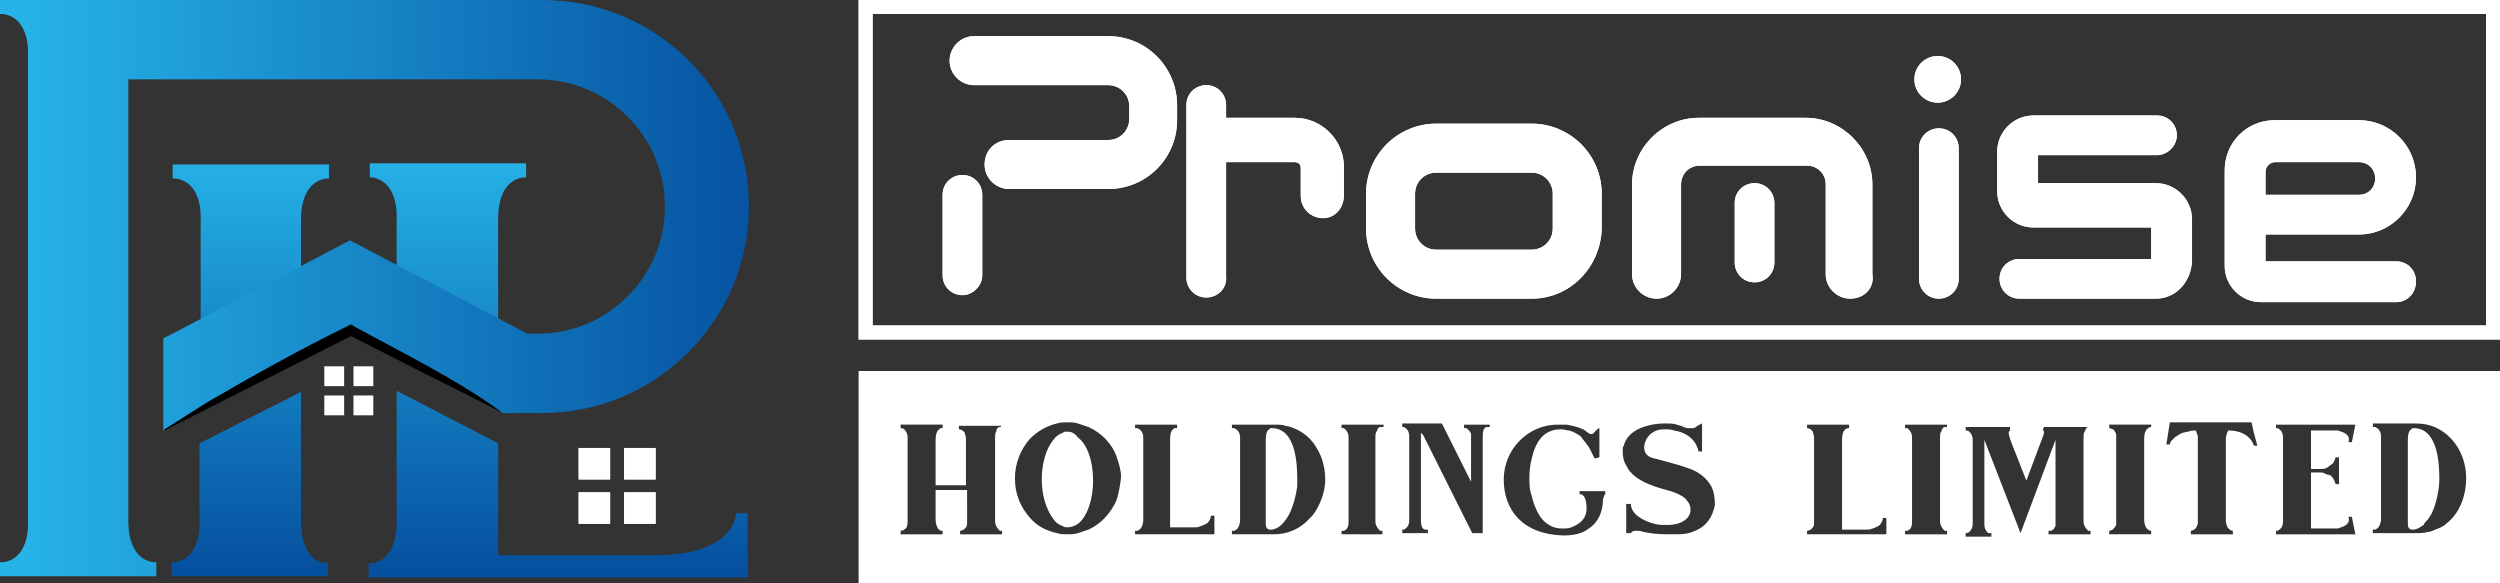 <?xml version="1.0" encoding="utf-8"?>
<!-- Generator: Adobe Illustrator 27.1.1, SVG Export Plug-In . SVG Version: 6.00 Build 0)  -->
<svg version="1.1" id="Layer_1" xmlns="http://www.w3.org/2000/svg" xmlns:xlink="http://www.w3.org/1999/xlink" x="0px" y="0px"
	 viewBox="0 0 214.3 50" style="enable-background:new 0 0 214.3 50;" xml:space="preserve">
<rect x="0" y="0" width="214.3" height="50" fill="#333333" stroke="none"/>
<style type="text/css">
	.st0{fill:#FFFFFF;}
	.st1{opacity:0.6;fill:#FFFFFF;}
	.st2{fill:#221F1F;}
	.st3{fill:url(#SVGID_1_);}
	.st4{fill:url(#SVGID_00000034784865525954966120000007248094293567505055_);}
	.st5{fill:url(#SVGID_00000067194930353983045830000012126853992165178521_);}
	.st6{fill:url(#SVGID_00000127766544352262561800000009647114729518996153_);}
	.st7{opacity:0.6;fill:url(#SVGID_00000127037246102940721230000010712402423848302232_);}
	.st8{opacity:0.6;fill:url(#SVGID_00000075865957063283361240000005893113145063481755_);}
	.st9{fill:#0958A7;}
	.st10{fill:url(#SVGID_00000170257691426904943740000011224337343085574076_);}
	.st11{fill:url(#SVGID_00000167383340155867564440000008236339752562392964_);}
	.st12{fill:url(#SVGID_00000178168103938605220620000013436658840211152780_);}
	.st13{fill:url(#SVGID_00000155147000819577250360000002918016731935404200_);}
	.st14{fill:url(#SVGID_00000062909859619864674200000007118773069750148774_);}
	.st15{fill:url(#SVGID_00000023246856403704025640000015135929644529415867_);}
	.st16{fill:url(#SVGID_00000106149193015542148830000004482801753250483638_);}
	.st17{fill:url(#SVGID_00000172411531019974748110000012662068424823526556_);}
	.st18{fill:url(#SVGID_00000002351238227277480300000014363036191310443394_);}
	.st19{fill:url(#SVGID_00000043459141573616831830000010815192877706623933_);}
	.st20{fill:url(#SVGID_00000113334701040308618360000007199028596168129700_);}
	.st21{fill:url(#SVGID_00000179627658580478497700000011984016304035938237_);}
	.st22{fill:url(#SVGID_00000067948567923284576240000008258626187222379141_);}
	.st23{fill:url(#SVGID_00000183249967304074897380000003494894334575953066_);}
	.st24{fill:url(#SVGID_00000067235856800189803440000008434117946649557917_);}
	.st25{fill:url(#SVGID_00000138551393887112977520000006343754955244286089_);}
	.st26{fill:url(#SVGID_00000008131717875909799720000001469673651702369697_);}
	.st27{opacity:0.6;fill:url(#SVGID_00000118357396332420728630000002521948526681233072_);}
	.st28{opacity:0.6;fill:url(#SVGID_00000104676707434659724440000014942207429327868291_);}
	.st29{fill:url(#SVGID_00000097483598034093154760000011603515438303125155_);}
	.st30{fill:url(#SVGID_00000064350731725963112540000002006813049080660636_);}
	.st31{fill:url(#SVGID_00000091736661960385322770000007609187071227404447_);}
	.st32{fill:url(#SVGID_00000108284886742551566120000003718182111760227771_);}
	.st33{fill:url(#SVGID_00000112591120877745995740000008349050837364962207_);}
	.st34{fill:url(#SVGID_00000070085808225650115000000007620777728446076846_);}
	.st35{fill:url(#SVGID_00000094576906741510490020000004591052758890868373_);}
	.st36{fill:url(#SVGID_00000146498426158110699820000003700715866019945391_);}
	.st37{fill:url(#SVGID_00000071542648917067855000000000627981204867371701_);}
	.st38{fill:url(#SVGID_00000024718589050176809570000010918389708224381374_);}
	.st39{fill:url(#SVGID_00000183970804941006817330000009060059011899319477_);}
	.st40{fill:url(#SVGID_00000069367071323236563590000004420081393357679240_);}
	.st41{fill:url(#SVGID_00000145027624939694025170000007013691403181276828_);}
	.st42{fill:url(#SVGID_00000170237427055395325070000013141408390343162557_);}
	.st43{fill:url(#SVGID_00000072994533197563319460000014340641048639352254_);}
	.st44{fill:url(#SVGID_00000047763420765905248070000000060395527389527686_);}
	.st45{fill:url(#SVGID_00000005986978436126531380000012054843594085098921_);}
	.st46{opacity:0.6;fill:url(#SVGID_00000057144882954638571490000005980360695247531142_);}
	.st47{opacity:0.6;fill:url(#SVGID_00000155866803608595473700000015524100889454387375_);}
	.st48{fill:url(#SVGID_00000143589526809864439130000012168987913240585393_);}
	.st49{fill:url(#SVGID_00000102530669326748118230000001613042169774450584_);}
	.st50{fill:url(#SVGID_00000039841657089887468500000014907493430706311824_);}
	.st51{fill:url(#SVGID_00000071548047998887642520000010492217392236755590_);}
	.st52{fill:url(#SVGID_00000025430717197836458320000007767647911298358205_);}
	.st53{opacity:0.6;fill:url(#SVGID_00000116947812617615021340000018102255075475332009_);}
	.st54{opacity:0.6;fill:url(#SVGID_00000014621537925492841530000010725347541473306505_);}
	.st55{fill:url(#SVGID_00000030481686102193876990000003366451718643109253_);}
	.st56{opacity:0.6;fill:url(#SVGID_00000180340389733160849150000002914662307117205412_);}
	.st57{opacity:0.6;fill:url(#SVGID_00000110433637801267612870000007448168355529808776_);}
	.st58{opacity:0.3;}
	.st59{fill:url(#SVGID_00000029021131380979534490000013807675861487179939_);}
	.st60{fill:url(#SVGID_00000061450617788366503380000016732242523394459051_);}
	.st61{fill:#2D358E;}
	.st62{fill:#43C6F2;}
</style>
<g>
	<g>
		<rect x="27.8" y="31.4" class="st0" width="1.7" height="1.7"/>
		<rect x="30.3" y="31.4" class="st0" width="1.7" height="1.7"/>
		<rect x="27.8" y="33.9" class="st0" width="1.7" height="1.7"/>
		<rect x="30.3" y="33.9" class="st0" width="1.7" height="1.7"/>
	</g>
	<g>
		<rect x="49.6" y="38.4" class="st2" width="2.7" height="2.7"/>
		<rect x="53.5" y="38.4" class="st2" width="2.7" height="2.7"/>
		<rect x="49.6" y="42.2" class="st2" width="2.7" height="2.7"/>
		<rect x="53.5" y="42.2" class="st2" width="2.7" height="2.7"/>
	</g>
	
		<linearGradient id="SVGID_1_" gradientUnits="userSpaceOnUse" x1="-5804.198" y1="1727.08" x2="-5804.198" y2="1538.853" gradientTransform="matrix(0.191 0 0 0.191 1132.241 -280.903)">
		<stop  offset="0" style="stop-color:#05509F"/>
		<stop  offset="1" style="stop-color:#26B3E8"/>
	</linearGradient>
	<path class="st3" d="M25.8,44.6v-11L17.1,38v7.2c-0.2,3.2-2.4,3-2.4,3v1.2h13.4v-1.2C28.1,48.3,25.8,48.5,25.8,44.6z"/>
	
		<linearGradient id="SVGID_00000119117162135645673390000002642064064127708035_" gradientUnits="userSpaceOnUse" x1="-5804.198" y1="1727.08" x2="-5804.198" y2="1538.853" gradientTransform="matrix(0.191 0 0 0.191 1132.241 -280.903)">
		<stop  offset="0" style="stop-color:#05509F"/>
		<stop  offset="1" style="stop-color:#26B3E8"/>
	</linearGradient>
	<path style="fill:url(#SVGID_00000119117162135645673390000002642064064127708035_);" d="M14.8,14.1v1.2c0,0,2.2-0.2,2.4,3v17
		l8.6-4.4v-12c0-3.8,2.4-3.6,2.4-3.6v-1.2H14.8z"/>
	
		<linearGradient id="SVGID_00000036210103022134257990000000888379688937366188_" gradientUnits="userSpaceOnUse" x1="-5665.879" y1="1727.08" x2="-5665.879" y2="1538.853" gradientTransform="matrix(0.191 0 0 0.191 1132.241 -280.903)">
		<stop  offset="0" style="stop-color:#05509F"/>
		<stop  offset="1" style="stop-color:#26B3E8"/>
	</linearGradient>
	<path style="fill:url(#SVGID_00000036210103022134257990000000888379688937366188_);" d="M63.1,43.9c0,0,0.1,3.7-7,3.7H42.7l0-9.6
		L34,33.5v11.8c-0.3,3.2-2.4,3-2.4,3v1.2h32.5v-5.5H63.1z"/>
	
		<linearGradient id="SVGID_00000124156745387555911450000012596559277562538129_" gradientUnits="userSpaceOnUse" x1="-5715.827" y1="1727.08" x2="-5715.827" y2="1538.853" gradientTransform="matrix(0.191 0 0 0.191 1132.241 -280.903)">
		<stop  offset="0" style="stop-color:#05509F"/>
		<stop  offset="1" style="stop-color:#26B3E8"/>
	</linearGradient>
	<path style="fill:url(#SVGID_00000124156745387555911450000012596559277562538129_);" d="M34,18.2v12.5l8.7,4.4l0-16.3
		c0-3.8,2.4-3.6,2.4-3.6v-1.2H31.7v1.2C31.7,15.2,33.8,15.1,34,18.2z"/>
	
		<radialGradient id="SVGID_00000099629000869002320580000016233530504489718460_" cx="-5714.763" cy="1598.73" r="27.666" gradientTransform="matrix(0.168 9.083909e-02 -9.800865e-03 1.817379e-02 1016.854 515.125)" gradientUnits="userSpaceOnUse">
		<stop  offset="0" style="stop-color:#707274"/>
		<stop  offset="1" style="stop-color:#FFFFFF;stop-opacity:0"/>
	</radialGradient>
	<path style="opacity:0.6;fill:url(#SVGID_00000099629000869002320580000016233530504489718460_);" d="M34,22.6
		c0.8,0.2,1.6,0.4,2.4,0.8c0.4,0.1,0.7,0.3,1.1,0.5c0.4,0.2,0.7,0.4,1.1,0.5c0.4,0.2,0.7,0.4,1.1,0.6c0.3,0.2,0.7,0.4,1,0.7
		c0.7,0.5,1.3,0.9,2,1.5l0,0.1L38.3,25L34,22.6L34,22.6z"/>
	
		<radialGradient id="SVGID_00000160898626361647999570000008139300772505366923_" cx="4097.665" cy="1599.346" r="27.666" gradientTransform="matrix(-0.168 9.083909e-02 9.800865e-03 1.817379e-02 695.812 -376.12)" gradientUnits="userSpaceOnUse">
		<stop  offset="0" style="stop-color:#707274"/>
		<stop  offset="1" style="stop-color:#FFFFFF;stop-opacity:0"/>
	</radialGradient>
	<path style="opacity:0.6;fill:url(#SVGID_00000160898626361647999570000008139300772505366923_);" d="M25.8,22.8
		c-0.8,0.2-1.6,0.4-2.4,0.8c-0.4,0.1-0.7,0.3-1.1,0.5c-0.4,0.2-0.7,0.4-1.1,0.5c-0.4,0.2-0.7,0.4-1.1,0.6c-0.3,0.2-0.7,0.4-1,0.7
		c-0.7,0.5-1.3,0.9-2,1.5l0,0.1l4.3-2.2L25.8,22.8L25.8,22.8z"/>
	
		<linearGradient id="SVGID_00000136390211110218748840000011470221133990723507_" gradientUnits="userSpaceOnUse" x1="-5916.307" y1="1596.935" x2="-5580.866" y2="1596.935" gradientTransform="matrix(0.191 0 0 0.191 1132.241 -280.903)">
		<stop  offset="0" style="stop-color:#26B3E8"/>
		<stop  offset="1" style="stop-color:#05509F"/>
	</linearGradient>
	<path style="fill:url(#SVGID_00000136390211110218748840000011470221133990723507_);" d="M64.2,17.7c0,4.9-2,9.3-5.2,12.5
		c-3.2,3.2-7.6,5.2-12.5,5.2h-3.4L30,28.7l-16,8.2v-7.9l0.8-0.4l15.2-8l15.2,8h0.9c3,0,5.7-1.2,7.7-3.2c2-2,3.2-4.7,3.2-7.7
		c0-6-4.9-10.9-10.9-10.9H11v37.8c0,3.8,2.4,3.6,2.4,3.6v1.2H0v-1.2c0,0,2.2,0.2,2.4-3V4.2C2.2,1,0,1.2,0,1.2V0h46.5
		C56.3,0,64.2,7.9,64.2,17.7z"/>
	<g>
		<path d="M43.1,35.4c0,0-13.3-6.7-13-6.6c0,0-16,8.1-16,8.1l0-0.1c1.3-0.8,2.5-1.6,3.8-2.4c3.6-2.1,8.1-4.6,11.8-6.4
			c0,0,0.4-0.2,0.4-0.2l0.3,0.2C34.6,30.3,39.3,32.6,43.1,35.4L43.1,35.4z"/>
	</g>
</g>
<g>
	<rect x="49.6" y="38.4" class="st0" width="2.7" height="2.7"/>
	<rect x="53.5" y="38.4" class="st0" width="2.7" height="2.7"/>
	<rect x="49.6" y="42.2" class="st0" width="2.7" height="2.7"/>
	<rect x="53.5" y="42.2" class="st0" width="2.7" height="2.7"/>
</g>
<g>
	<path class="st0" d="M214.3,29.1H73.6V0h140.7V29.1z M74.8,27.9h138.3V1.2H74.8V27.9z"/>
</g>
<g>
	<g>
		<path class="st0" d="M95,16.2h-8.5c-1.1,0-2.1-0.9-2.1-2.1s0.9-2.1,2.1-2.1H95c1,0,1.8-0.8,1.8-1.8V9.1c0-1-0.8-1.8-1.8-1.8H83.5
			c-1.1,0-2.1-0.9-2.1-2.1c0-1.1,0.9-2.1,2.1-2.1H95c3.3,0,5.9,2.7,5.9,5.9v1.1C101,13.5,98.3,16.2,95,16.2z"/>
	</g>
	<g>
		<path class="st0" d="M131.3,25.6h-8.2c-3.3,0-6-2.7-6-6v-3c0-3.3,2.7-6,6-6h8.2c3.3,0,6,2.7,6,6v3
			C137.2,22.9,134.6,25.6,131.3,25.6z M123.1,14.8c-1,0-1.8,0.8-1.8,1.8v3c0,1,0.8,1.8,1.8,1.8h8.2c1,0,1.8-0.8,1.8-1.8v-3
			c0-1-0.8-1.8-1.8-1.8H123.1z"/>
	</g>
	<g>
		<path class="st0" d="M158.6,25.6c-1.1,0-2.1-0.9-2.1-2.1v-7.7c0-0.9-0.7-1.6-1.6-1.6h-9.2c-0.9,0-1.6,0.7-1.6,1.6v7.7
			c0,1.1-0.9,2.1-2.1,2.1c-1.1,0-2.1-0.9-2.1-2.1v-7.7c0-3.1,2.6-5.7,5.7-5.7h9.2c3.1,0,5.7,2.6,5.7,5.7v7.7
			C160.7,24.7,159.8,25.6,158.6,25.6z"/>
	</g>
	<g>
		<path class="st0" d="M150.4,24.2c-1,0-1.7-0.8-1.7-1.7v-5.1c0-1,0.8-1.7,1.7-1.7c1,0,1.7,0.8,1.7,1.7v5.1
			C152.1,23.4,151.4,24.2,150.4,24.2z"/>
	</g>
	<g>
		<path class="st0" d="M113.4,18.7c-1,0-1.9-0.8-1.9-1.9v-2.4c0-0.3-0.2-0.5-0.5-0.5h-6.4c-1,0-1.9-0.8-1.9-1.9s0.8-1.9,1.9-1.9h6.4
			c2.3,0,4.2,1.9,4.2,4.2v2.4C115.2,17.9,114.4,18.7,113.4,18.7z"/>
	</g>
	<g>
		<path class="st0" d="M82.5,25.3c-1,0-1.7-0.8-1.7-1.7v-6.9c0-1,0.8-1.7,1.7-1.7c1,0,1.7,0.8,1.7,1.7v6.9
			C84.2,24.5,83.4,25.3,82.5,25.3z"/>
	</g>
	<g>
		<path class="st0" d="M103.4,25.5c-1,0-1.7-0.8-1.7-1.7V9c0-1,0.8-1.7,1.7-1.7c1,0,1.7,0.8,1.7,1.7v14.7
			C105.2,24.7,104.4,25.5,103.4,25.5z"/>
	</g>
	<g>
		<path class="st0" d="M166.2,25.6c-1,0-1.7-0.8-1.7-1.7V12.7c0-1,0.8-1.7,1.7-1.7c1,0,1.7,0.8,1.7,1.7v11.2
			C167.9,24.9,167.1,25.6,166.2,25.6z"/>
	</g>
	<circle class="st0" cx="166.1" cy="6.8" r="2"/>
	<g>
		<path class="st0" d="M184.8,25.6h-11.7c-1,0-1.7-0.8-1.7-1.7c0-1,0.8-1.7,1.7-1.7h11.3v-2.7h-10.1c-1.7,0-3.1-1.4-3.1-3.1V13
			c0-1.7,1.4-3.1,3.1-3.1h10.6c1,0,1.7,0.8,1.7,1.7s-0.8,1.7-1.7,1.7h-10.2v2.4h10.1c1.7,0,3.1,1.4,3.1,3.1v3.6
			C187.8,24.2,186.5,25.6,184.8,25.6z"/>
	</g>
	<g>
		<path class="st0" d="M205.4,25.9h-11.6c-1.7,0-3.1-1.4-3.1-3.1v-8.2c0-2.4,1.9-4.3,4.3-4.3h7.2c2.7,0,4.9,2.2,4.9,4.9
			s-2.2,4.9-4.9,4.9h-8v2.3h11.2c1,0,1.7,0.8,1.7,1.7C207.1,25.2,206.3,25.9,205.4,25.9z M194.2,16.7h8c0.8,0,1.4-0.6,1.4-1.4
			c0-0.8-0.6-1.4-1.4-1.4H195c-0.4,0-0.8,0.4-0.8,0.8V16.7z"/>
	</g>
</g>
<g>
	<rect x="49.6" y="38.4" class="st0" width="2.7" height="2.7"/>
	<rect x="53.5" y="38.4" class="st0" width="2.7" height="2.7"/>
	<rect x="49.6" y="42.2" class="st0" width="2.7" height="2.7"/>
	<rect x="53.5" y="42.2" class="st0" width="2.7" height="2.7"/>
</g>
<g>
	<path class="st0" d="M214.3,29.1H73.6V0h140.7V29.1z M74.8,27.9h138.3V1.2H74.8V27.9z"/>
</g>
<g>
	<path class="st0" d="M91.5,37c-0.2,0-0.3,0-0.4,0.1c-0.3,0.1-0.6,0.3-0.8,0.6c-0.6,0.7-1,2-1,3.4c0,1.4,0.4,2.6,1,3.4
		c0.2,0.3,0.5,0.5,0.8,0.6c0.1,0.1,0.3,0.1,0.4,0.1c0.3,0,0.6-0.1,0.9-0.3c0.8-0.6,1.3-2.1,1.3-3.7c0-1.7-0.5-3.1-1.3-3.7
		C92.1,37.1,91.8,37,91.5,37z"/>
	<path class="st0" d="M206.9,36.7c-0.1,0-0.1,0-0.2,0.1c-0.2,0.1-0.3,0.4-0.3,0.9v6.9c0,0.1,0,0.2,0,0.3c0,0.3,0.1,0.5,0.4,0.5
		c0.3,0,0.5-0.1,0.8-0.3c0.1-0.1,0.2-0.1,0.2-0.2c0.1-0.2,0.3-0.3,0.4-0.5c0.1-0.1,0.1-0.2,0.2-0.3c0.5-1,0.7-2.3,0.7-3
		C209.1,39.8,209,36.7,206.9,36.7z"/>
	<path class="st0" d="M73.6,31.8V50h140.7V31.8H73.6z M85.9,36.6c0,0-0.1,0-0.2,0c-0.1,0-0.3,0.1-0.3,0.4c-0.1,0.1-0.1,0.3-0.1,0.6
		v6.9c0,0.3,0,0.4,0.1,0.6c0.1,0.2,0.2,0.3,0.3,0.4c0.1,0,0.1,0,0.2,0c0,0,0,0,0,0l0,0l0,0v0.3l0,0h-3.6v-0.3c0,0,0.3,0,0.5-0.3
		c0.1-0.1,0.1-0.3,0.1-0.5V42h-2.7v2.5c0,0.4,0.1,0.6,0.2,0.8c0,0,0.1,0.1,0.1,0.1c0.1,0.1,0.2,0.1,0.2,0.1c0.1,0,0.1,0,0.1,0v0.3
		h-3.6l0,0v-0.3l0,0l0,0c0,0,0,0,0,0c0,0,0.2,0,0.3-0.1c0.2-0.1,0.3-0.3,0.3-0.7v-7.2c0-0.4-0.2-0.6-0.3-0.7
		c-0.1-0.1-0.2-0.1-0.3-0.1c0,0,0,0,0,0l0,0l0,0v-0.3l0,0h3.6v0.3c0,0,0,0-0.1,0c-0.1,0-0.1,0-0.2,0.1c0,0-0.1,0.1-0.1,0.1
		c-0.1,0.1-0.2,0.4-0.2,0.8v3.9l0,0l0,0l0,0h2.6v-4c0-0.2-0.1-0.4-0.1-0.5c-0.2-0.3-0.5-0.3-0.5-0.3v-0.3h3.6l0,0V36.6z M95.7,42.9
		c-0.5,1.1-1.3,2-2.4,2.5c-0.3,0.1-0.6,0.2-0.9,0.3c-0.3,0.1-0.6,0.1-0.9,0.1l0,0l0,0c-0.3,0-0.6,0-0.9-0.1
		c-0.9-0.2-1.7-0.6-2.3-1.3c-0.8-0.9-1.3-2-1.3-3.4c0-1.3,0.5-2.5,1.3-3.4c0.6-0.6,1.4-1.1,2.3-1.3c0.3-0.1,0.6-0.1,0.9-0.1l0,0l0,0
		c0.3,0,0.6,0,0.9,0.1c0.3,0.1,0.6,0.2,0.9,0.3c1.1,0.5,2,1.4,2.4,2.5c0.2,0.6,0.4,1.2,0.4,1.8C96,41.7,95.9,42.3,95.7,42.9z
		 M104.1,45.8L104.1,45.8h-6.8l0,0v-0.3l0,0l0,0c0,0,0,0,0,0c0,0,0.1,0,0.2,0c0.2-0.1,0.4-0.2,0.5-0.8v-7.2c0-0.5-0.3-0.7-0.5-0.8
		c-0.1,0-0.1,0-0.2,0c0,0,0,0,0,0l0,0l0,0v-0.3l0,0h3.6v0.3c0,0-0.1,0-0.2,0c-0.2,0.1-0.4,0.3-0.4,0.9l0,3.8l0,3.8h1.7
		c0.2,0,0.4,0,0.6,0c0.4-0.1,0.6-0.2,0.8-0.3c0.1-0.1,0.2-0.1,0.2-0.2c0.2-0.2,0.2-0.5,0.2-0.5l0,0h0.3l0,0V45.8z M112.5,44.2
		c-0.2,0.2-0.4,0.4-0.6,0.6c-0.7,0.6-1.6,1-2.7,1l0,0h-3.6l0,0v-0.3l0,0l0,0c0,0,0,0,0,0c0,0,0.1,0,0.2,0c0.2-0.1,0.4-0.2,0.5-0.8
		v-7.2c0-0.5-0.3-0.7-0.5-0.8c-0.1,0-0.1,0-0.2,0c0,0,0,0,0,0l0,0l0,0v-0.3l0,0c0,0,3.3,0,3.6,0l0,0c0.4,0,0.7,0,1,0.1
		c0.6,0.1,1.2,0.4,1.6,0.7c0.7,0.5,1.2,1.3,1.5,2.1c0.2,0.6,0.3,1.2,0.3,1.8C113.6,42.1,113.2,43.3,112.5,44.2z M118.5,36.6
		c0,0-0.1,0-0.2,0c-0.1,0-0.2,0.1-0.3,0.4c-0.1,0.1-0.1,0.3-0.1,0.6v6.9c0,0.3,0,0.4,0.1,0.6c0.1,0.2,0.2,0.3,0.3,0.4
		c0.1,0,0.1,0,0.2,0c0,0,0,0,0,0l0,0l0,0v0.3l0,0H115v-0.3c0,0,0.1,0,0.2,0c0.2-0.1,0.4-0.2,0.4-0.8v-7.2c0-0.5-0.3-0.7-0.4-0.8
		c-0.1,0-0.2,0-0.2,0v-0.3h3.6l0,0V36.6z M127.7,36.6L127.7,36.6L127.7,36.6C127.7,36.6,127.7,36.6,127.7,36.6c-0.2,0-0.2,0-0.3,0
		c-0.2,0.1-0.3,0.3-0.3,0.8l0,8.3l0,0h-0.9l0,0l-2.1-4.2l-2.1-4.2c0,0-0.1-0.1-0.1-0.1c0,0-0.1-0.1-0.1-0.1c0,0.1,0,0.2,0,0.3v7.2
		c0,0.6,0.2,0.8,0.4,0.8c0.1,0,0.2,0,0.2,0v0.3h-2.2v-0.3c0,0,0,0,0.1,0c0.1,0,0.2-0.1,0.3-0.2c0.1-0.1,0.2-0.3,0.2-0.6v-7.2
		c0-0.3-0.1-0.5-0.2-0.6c-0.1-0.1-0.2-0.2-0.3-0.2c-0.1,0-0.1,0-0.1,0v-0.3h3.4l2.5,5v-3.8c0-0.1,0-0.2,0-0.3
		c-0.1-0.3-0.3-0.4-0.4-0.5c-0.1,0-0.1,0-0.2,0c0,0,0,0,0,0l0,0l0,0v-0.3l0,0h2.2l0,0V36.6z M137.7,42.4c-0.1,0-0.2,0-0.2,0.1
		c0,0.1-0.1,0.2-0.1,0.4c0,0.8-0.3,1.8-1.2,2.4c-0.5,0.4-1.2,0.6-2.2,0.6c-3.5-0.1-5.1-2.2-5.1-4.8c0-2.6,2.1-4.7,4.6-4.7
		c0.3,0,0.5,0,0.8,0c0.5,0.1,1,0.2,1.4,0.4c0.2,0.1,0.4,0.3,0.6,0.4c0,0,0.1,0,0.1,0c0,0,0.1,0,0.1,0c0.2-0.1,0.4-0.5,0.6-0.5l0,0
		l0,0v2.5l-0.4,0.1l0,0l0,0c-0.2-0.3-0.3-0.7-0.6-1.1c-0.2-0.3-0.4-0.5-0.6-0.8c-0.3-0.2-0.6-0.4-1-0.5c-0.2,0-0.4-0.1-0.7-0.1
		c-1.2,0-1.9,0.7-2.3,1.8c-0.2,0.6-0.4,1.4-0.4,2.3c0,0.6,0,1.1,0.2,1.6c0.1,0.5,0.3,1,0.5,1.4c0.4,0.8,1.1,1.4,2.1,1.4
		c0.3,0,0.6,0,0.8-0.1c0.8-0.3,1.3-0.8,1.3-1.6c0-0.8-0.2-1.1-0.4-1.2c-0.1-0.1-0.2,0-0.2,0v-0.3h2.2l0,0V42.4z M145.3,45.5
		c-0.4,0.2-0.9,0.3-1.5,0.3c-0.3,0-0.6,0-0.9,0l0,0l0,0c-0.9,0-1.5-0.1-2-0.2c-0.3-0.1-0.5-0.1-0.6-0.1c-0.2,0-0.4,0-0.5,0.2l0,0
		c0,0-0.3,0-0.4,0l0,0v-2.5l0,0h0.4l0,0c0,0.8,0.9,1.4,2,1.7c0.4,0.1,0.7,0.1,1.1,0.1c1.4,0,2.1-0.7,2-1.4c0-0.2-0.1-0.5-0.3-0.7
		c-0.2-0.3-0.6-0.5-1.1-0.7c-0.1,0-0.2-0.1-0.3-0.1c-1.1-0.3-2.6-0.7-3.4-1.6c-0.2-0.2-0.3-0.4-0.4-0.6c-0.2-0.3-0.3-0.7-0.3-1.2
		c0,0,0-0.1,0-0.2c0-0.1,0-0.2,0.1-0.3c0.1-0.5,0.5-1.1,1.4-1.5c0.5-0.2,1.2-0.4,2.1-0.4l0,0l0,0c0.4,0,0.8,0,1,0.1
		c0.1,0,0.3,0.1,0.4,0.1c0.2,0.1,0.4,0.2,0.6,0.2c0.1,0,0.2,0,0.3,0c0.2,0,0.3,0,0.5-0.2c0.1,0,0.1-0.1,0.2-0.1
		c0.1,0,0.1-0.1,0.2-0.1c0,0.4,0,2.4,0,2.4l-0.3,0c0,0-0.2-1.5-2.1-1.8c-0.3-0.1-0.6-0.1-0.9-0.1c-1.6,0-2.2,2-1.1,2.4
		c0.2,0.1,0.4,0.1,0.7,0.2c0.1,0,0.3,0.1,0.4,0.1c0.7,0.2,1.5,0.4,2.3,0.7c0.8,0.3,1.4,0.8,1.8,1.5c0.2,0.4,0.3,0.9,0.3,1.6
		C146.8,44.3,146.3,45.1,145.3,45.5z M161.7,45.8L161.7,45.8h-6.8v-0.3c0,0,0.3,0,0.5-0.3c0.1-0.1,0.1-0.3,0.1-0.5v-7.2
		c0-0.2-0.1-0.4-0.1-0.5c-0.2-0.3-0.5-0.3-0.5-0.3v-0.3h3.6v0.3c0,0-0.6-0.1-0.6,1l0,7.7h1.7c0.2,0,0.4,0,0.6,0
		c0.4-0.1,0.6-0.2,0.8-0.3c0.1-0.1,0.2-0.1,0.2-0.2c0.2-0.2,0.2-0.5,0.2-0.5l0,0h0.3l0,0V45.8z M166.9,36.6c0,0-0.1,0-0.2,0
		c-0.1,0-0.2,0.1-0.3,0.4c-0.1,0.1-0.1,0.3-0.1,0.6v6.9c0,0.3,0,0.4,0.1,0.6c0.1,0.2,0.2,0.3,0.3,0.4c0.1,0,0.1,0,0.2,0c0,0,0,0,0,0
		l0,0l0,0v0.3l0,0h-3.6v-0.3c0,0,0.1,0,0.2,0c0.2-0.1,0.4-0.2,0.4-0.8v-7.2c0-0.5-0.3-0.7-0.4-0.8c-0.1,0-0.2,0-0.2,0v-0.3h3.6l0,0
		V36.6z M179.2,36.6c0,0-0.1,0-0.2,0c-0.1,0-0.2,0.1-0.3,0.4c-0.1,0.1-0.1,0.3-0.1,0.6v6.9c0,0.3,0,0.4,0.1,0.6
		c0.1,0.2,0.2,0.3,0.3,0.4c0.1,0,0.1,0,0.2,0c0,0,0,0,0,0l0,0l0,0v0.3l0,0h-3.6v-0.3c0,0,0.1,0,0.2,0c0.1,0,0.1-0.1,0.2-0.1
		c0.1-0.1,0.1-0.2,0.2-0.3c0-0.1,0-0.2,0-0.3v-7.1l-2.7,7.2l-0.3,0.8v0v0l-3.1-8v7.1c0,0.3,0,0.4,0.1,0.6c0.1,0.2,0.2,0.3,0.3,0.3
		c0,0,0.1,0,0.1,0c0.1,0,0.1,0,0.1,0l0,0l0,0v0.3l0,0h-2.2l0,0v-0.3l0,0l0,0c0,0,0,0,0,0c0,0,0.2,0,0.3-0.1c0.1-0.1,0.3-0.3,0.3-0.7
		v-7.2c0-0.4-0.2-0.6-0.3-0.7c-0.1-0.1-0.2-0.1-0.3-0.1c0,0,0,0,0,0l0,0l0,0v-0.3l0,0h3.8l0,0.3c-0.2,0.1-0.1,0.4,0,0.7
		c0,0.1,0.1,0.2,0.1,0.3l1.3,3.3l1.5-4c0,0,0-0.1,0-0.1c0-0.1,0-0.2,0-0.2c0,0,0,0-0.1,0l0.1-0.3h3.9l0,0V36.6z M184.4,36.6
		c0,0-0.6,0-0.6,1v6.9c0,1,0.6,1,0.6,1v0.3h-3.6v-0.3c0,0,0.1,0,0.3-0.1c0.1-0.1,0.2-0.2,0.3-0.4c0-0.1,0-0.2,0-0.3v-7.2
		c0-0.1,0-0.2,0-0.3c-0.1-0.2-0.2-0.4-0.3-0.4c-0.2-0.1-0.3-0.1-0.3-0.1v-0.3h3.6V36.6z M193.5,38.2h-0.3c0,0-0.3-1.3-2.2-1.3
		c0,0-0.2,0.4-0.2,0.7v6.9c0,1,0.6,1,0.6,1v0.3h-3.6l0,0v-0.3c0,0,0.2,0,0.4-0.2c0.1-0.1,0.1-0.2,0.2-0.4c0-0.1,0-0.2,0-0.3v-7.2
		c0-0.1-0.1-0.2-0.1-0.3c0-0.1-0.1-0.2-0.1-0.2c-0.2,0-0.4,0-0.6,0.1c-0.2,0-0.4,0.1-0.5,0.1c-0.3,0.1-0.5,0.3-0.7,0.4
		c-0.1,0.1-0.1,0.2-0.2,0.2c-0.2,0.2-0.2,0.4-0.2,0.4l0,0h-0.3l0.3-1.9h7l0,0l0.2,0.9L193.5,38.2L193.5,38.2z M201.1,37.2
		c-0.1-0.1-0.4-0.2-0.7-0.3c-0.2,0-0.4,0-0.6,0h-1.7v3.3h0.9c0.3,0,0.5-0.1,0.6-0.2s0.3-0.2,0.4-0.3c0.1-0.2,0.2-0.4,0.2-0.5
		c0,0,0,0,0,0l0,0h0.3v2.3h-0.3l0,0c0,0,0,0,0,0c0-0.1-0.1-0.3-0.2-0.5c-0.1-0.1-0.2-0.3-0.4-0.3s-0.4-0.2-0.6-0.2h-0.9v4.8h1.7
		c0.2,0,0.4,0,0.6,0c0.3-0.1,0.6-0.2,0.7-0.3c0.4-0.3,0.2-0.7,0.2-0.7h0.3l0,0l0.3,1.5l0,0h-6.8v-0.3c0,0,0,0,0.1,0
		c0.1,0,0.2-0.1,0.3-0.2c0.1-0.1,0.2-0.3,0.2-0.6v-7.2c0-0.3-0.1-0.5-0.2-0.6c-0.1-0.1-0.2-0.2-0.3-0.2c-0.1,0-0.1,0-0.1,0v-0.3h6.8
		l0,0l-0.3,1.5l0,0h-0.3C201.3,37.9,201.5,37.5,201.1,37.2z M209.8,44.8c-0.2,0.2-0.5,0.4-0.8,0.5c-0.3,0.1-0.6,0.3-0.9,0.3
		c-0.3,0.1-0.7,0.1-1.1,0.1l0,0h-3.6l0,0v-0.3l0,0l0,0c0,0,0,0,0,0c0,0,0.1,0,0.2,0c0.2-0.1,0.4-0.2,0.5-0.8v-7.2
		c0-0.5-0.3-0.7-0.5-0.8c-0.1,0-0.1,0-0.2,0c0,0,0,0,0,0l0,0l0,0v-0.3l0,0c0,0,3.3,0,3.6,0l0,0c0.7,0,1.3,0.1,1.9,0.4
		c1.6,0.8,2.5,2.5,2.5,4.3C211.4,42.4,210.9,43.9,209.8,44.8z"/>
	<path class="st0" d="M109,36.7c-0.1,0-0.1,0-0.2,0.1c-0.2,0.1-0.3,0.4-0.3,0.9v6.9c0,0.1,0,0.2,0,0.3c0,0.3,0.1,0.5,0.4,0.5
		c0.7,0,1.2-0.6,1.6-1.3c0.4-0.8,0.6-1.7,0.7-2.4c0-0.2,0-0.4,0-0.6C111.2,39.8,111.1,36.7,109,36.7z"/>
</g>
<g>
	<g>
		<path class="st0" d="M95,16.2h-8.5c-1.1,0-2.1-0.9-2.1-2.1s0.9-2.1,2.1-2.1H95c1,0,1.8-0.8,1.8-1.8V9.1c0-1-0.8-1.8-1.8-1.8H83.5
			c-1.1,0-2.1-0.9-2.1-2.1c0-1.1,0.9-2.1,2.1-2.1H95c3.3,0,5.9,2.7,5.9,5.9v1.1C101,13.5,98.3,16.2,95,16.2z"/>
	</g>
	<g>
		<path class="st0" d="M131.3,25.6h-8.2c-3.3,0-6-2.7-6-6v-3c0-3.3,2.7-6,6-6h8.2c3.3,0,6,2.7,6,6v3
			C137.2,22.9,134.6,25.6,131.3,25.6z M123.1,14.8c-1,0-1.8,0.8-1.8,1.8v3c0,1,0.8,1.8,1.8,1.8h8.2c1,0,1.8-0.8,1.8-1.8v-3
			c0-1-0.8-1.8-1.8-1.8H123.1z"/>
	</g>
	<g>
		<path class="st0" d="M158.6,25.6c-1.1,0-2.1-0.9-2.1-2.1v-7.7c0-0.9-0.7-1.6-1.6-1.6h-9.2c-0.9,0-1.6,0.7-1.6,1.6v7.7
			c0,1.1-0.9,2.1-2.1,2.1c-1.1,0-2.1-0.9-2.1-2.1v-7.7c0-3.1,2.6-5.7,5.7-5.7h9.2c3.1,0,5.7,2.6,5.7,5.7v7.7
			C160.7,24.7,159.8,25.6,158.6,25.6z"/>
	</g>
	<g>
		<path class="st0" d="M150.4,24.2c-1,0-1.7-0.8-1.7-1.7v-5.1c0-1,0.8-1.7,1.7-1.7c1,0,1.7,0.8,1.7,1.7v5.1
			C152.1,23.4,151.4,24.2,150.4,24.2z"/>
	</g>
	<g>
		<path class="st0" d="M113.4,18.7c-1,0-1.9-0.8-1.9-1.9v-2.4c0-0.3-0.2-0.5-0.5-0.5h-6.4c-1,0-1.9-0.8-1.9-1.9s0.8-1.9,1.9-1.9h6.4
			c2.3,0,4.2,1.9,4.2,4.2v2.4C115.2,17.9,114.4,18.7,113.4,18.7z"/>
	</g>
	<g>
		<path class="st0" d="M82.5,25.3c-1,0-1.7-0.8-1.7-1.7v-6.9c0-1,0.8-1.7,1.7-1.7c1,0,1.7,0.8,1.7,1.7v6.9
			C84.2,24.5,83.4,25.3,82.5,25.3z"/>
	</g>
	<g>
		<path class="st0" d="M103.4,25.5c-1,0-1.7-0.8-1.7-1.7V9c0-1,0.8-1.7,1.7-1.7c1,0,1.7,0.8,1.7,1.7v14.7
			C105.2,24.7,104.4,25.5,103.4,25.5z"/>
	</g>
	<g>
		<path class="st0" d="M166.2,25.6c-1,0-1.7-0.8-1.7-1.7V12.7c0-1,0.8-1.7,1.7-1.7c1,0,1.7,0.8,1.7,1.7v11.2
			C167.9,24.9,167.1,25.6,166.2,25.6z"/>
	</g>
	<circle class="st0" cx="166.1" cy="6.8" r="2"/>
	<g>
		<path class="st0" d="M184.8,25.6h-11.7c-1,0-1.7-0.8-1.7-1.7c0-1,0.8-1.7,1.7-1.7h11.3v-2.7h-10.1c-1.7,0-3.1-1.4-3.1-3.1V13
			c0-1.7,1.4-3.1,3.1-3.1h10.6c1,0,1.7,0.8,1.7,1.7s-0.8,1.7-1.7,1.7h-10.2v2.4h10.1c1.7,0,3.1,1.4,3.1,3.1v3.6
			C187.8,24.2,186.5,25.6,184.8,25.6z"/>
	</g>
	<g>
		<path class="st0" d="M205.4,25.9h-11.6c-1.7,0-3.1-1.4-3.1-3.1v-8.2c0-2.4,1.9-4.3,4.3-4.3h7.2c2.7,0,4.9,2.2,4.9,4.9
			s-2.2,4.9-4.9,4.9h-8v2.3h11.2c1,0,1.7,0.8,1.7,1.7C207.1,25.2,206.3,25.9,205.4,25.9z M194.2,16.7h8c0.8,0,1.4-0.6,1.4-1.4
			c0-0.8-0.6-1.4-1.4-1.4H195c-0.4,0-0.8,0.4-0.8,0.8V16.7z"/>
	</g>
</g>
</svg>
